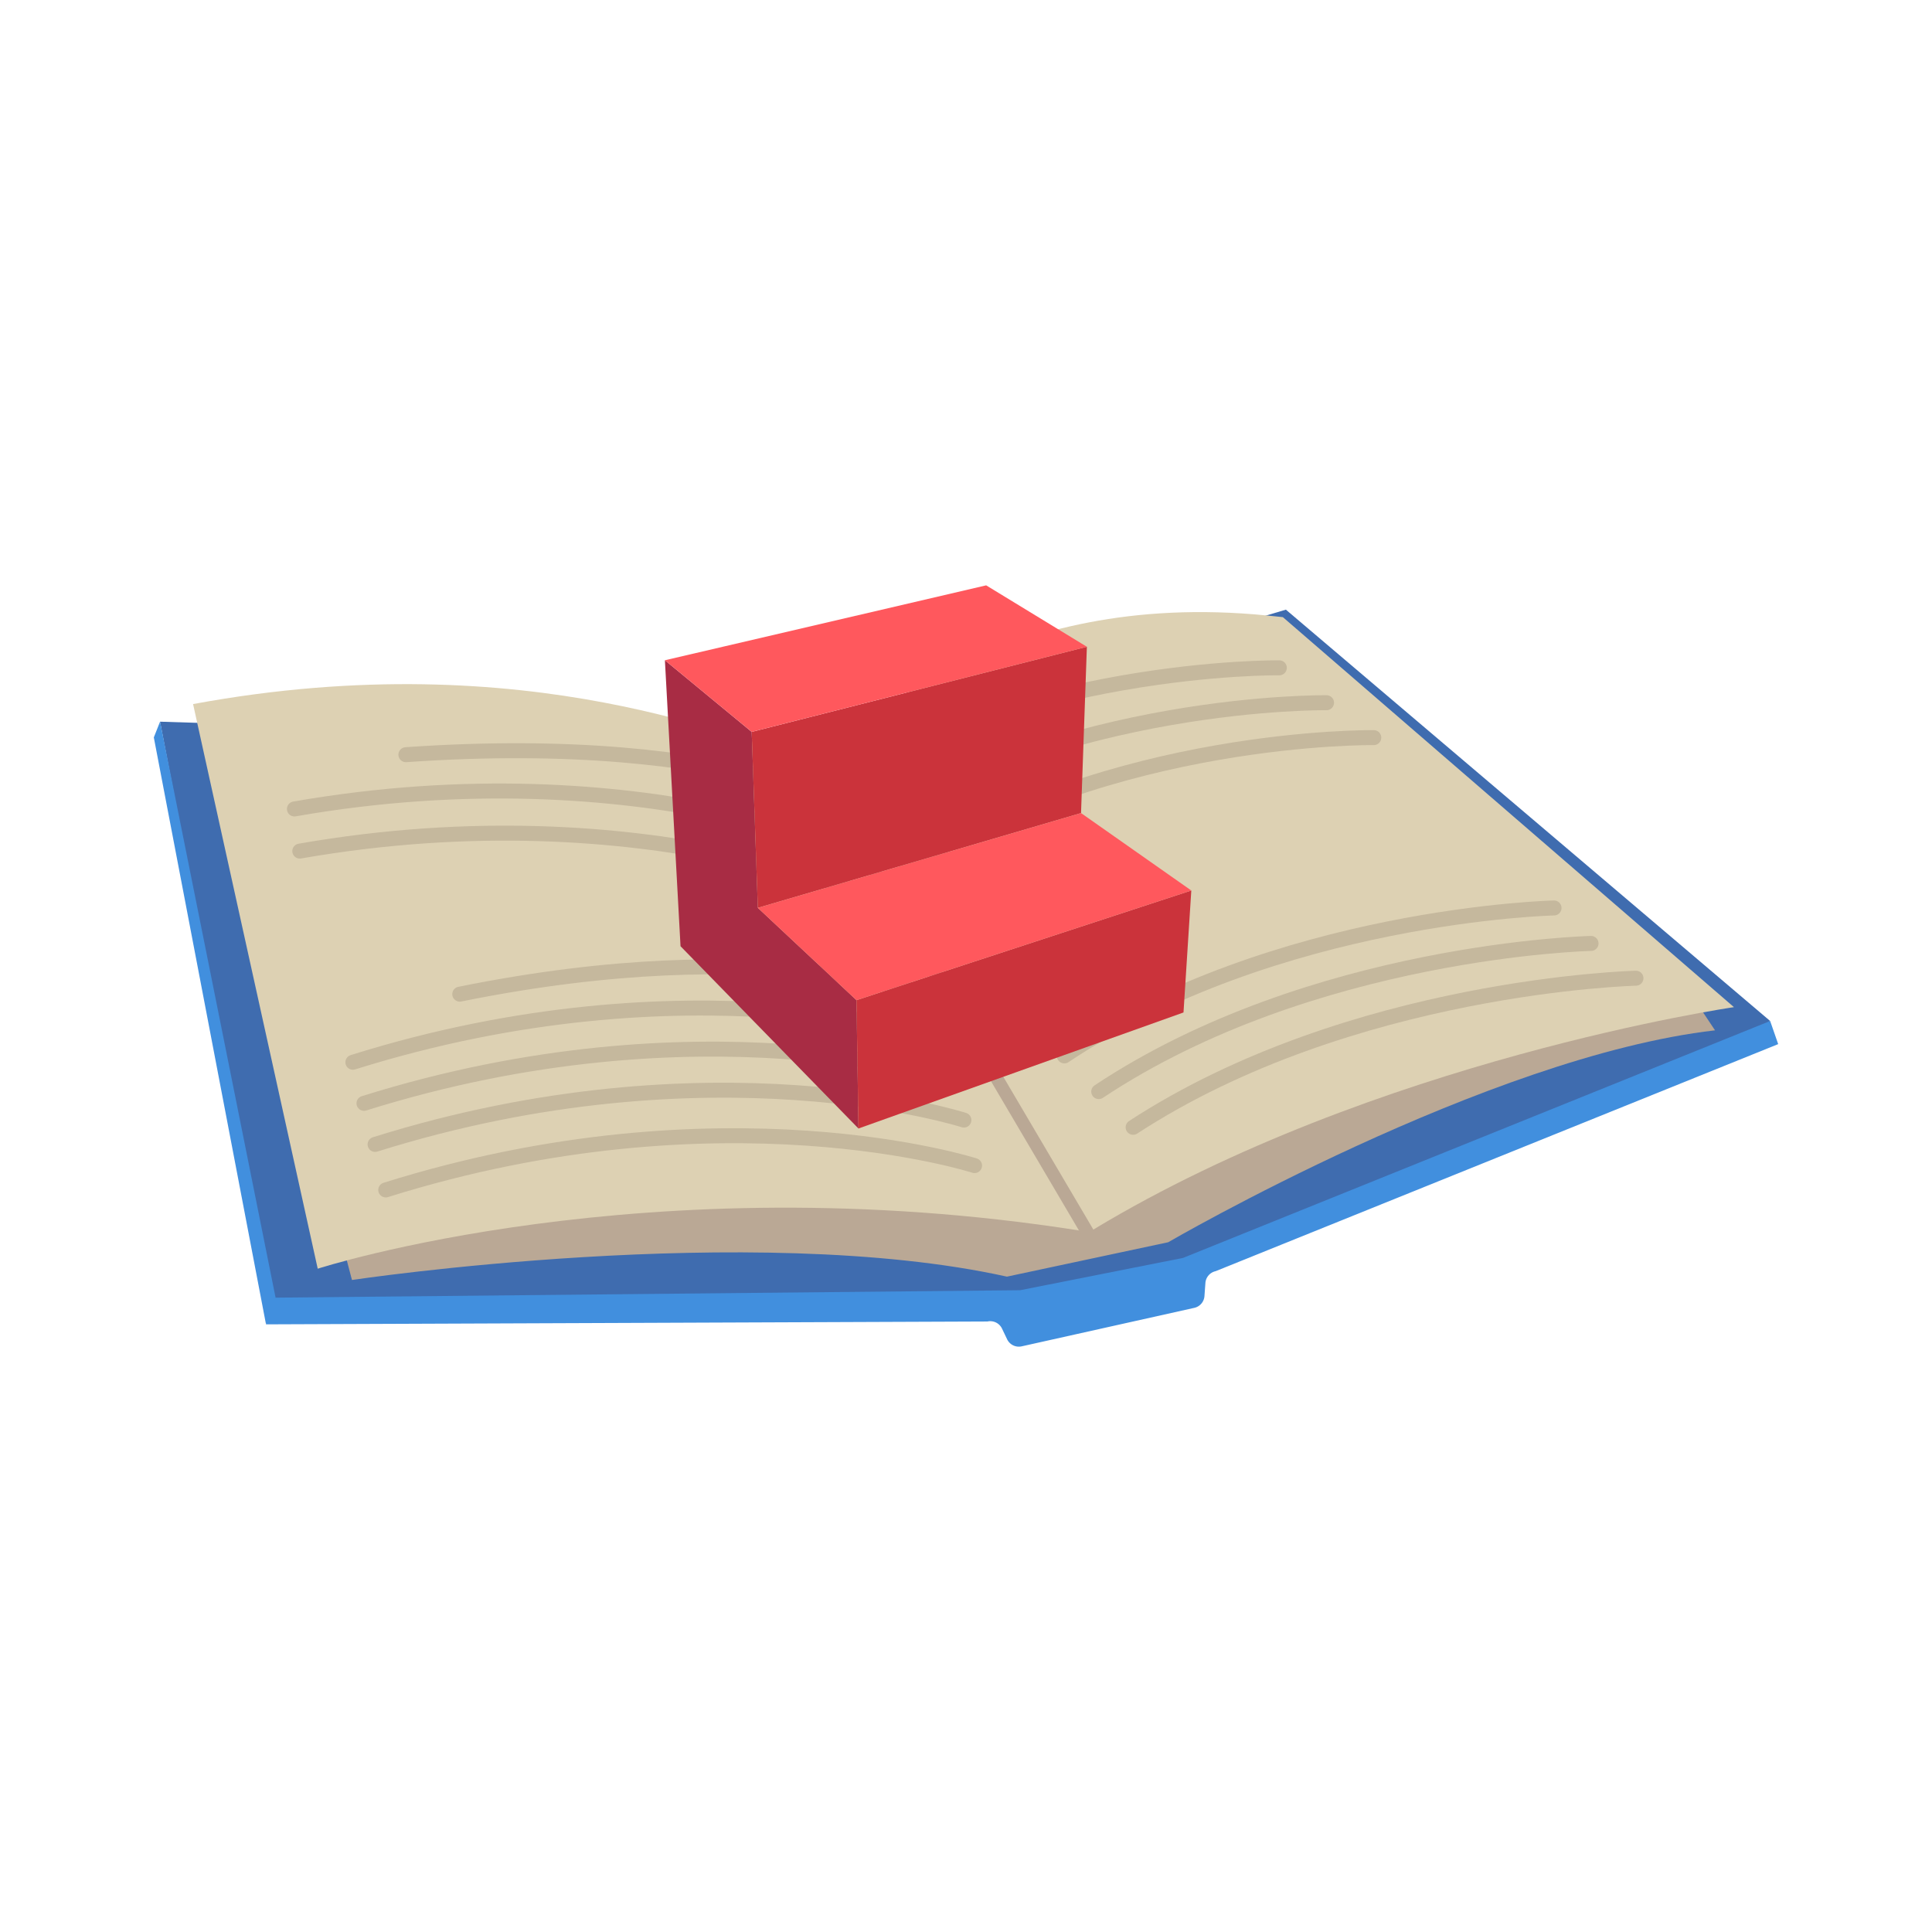 <svg version="1.1" viewBox="0 0 800 800" xmlns="http://www.w3.org/2000/svg">
 <defs>
  <style>.cls-1 {
        fill: #418fde;
      }

      .cls-2 {
        fill: #3f6caf;
      }

      .cls-3 {
        fill: #baa895;
      }

      .cls-4 {
        fill: #ddd1b3;
      }

      .cls-5 {
        fill: none;
        stroke: #91826d;
        stroke-linecap: round;
        stroke-linejoin: round;
        stroke-width: 6.199px;
        opacity: 0.32;
      }

      .cls-6 {
        fill: #a82c44;
      }

      .cls-7 {
        fill: #cb333b;
      }

      .cls-8 {
        fill: #ff585d;
      }</style>
 </defs>
 <g transform="translate(63.692 242.38)" data-name="Capa 2">
  <g data-name="Capa 1">
   <path class="cls-1" d="m669.29 180.39 3.327 9.578-232.96 94.026a5.391 5.391 0 0 0-4.217 4.877l-0.392 5.427a5.391 5.391 0 0 1-4.2 4.875l-71.483 15.94a5.388 5.388 0 0 1-6.04-2.943c-0.639-1.342-1.381-2.895-2.116-4.422a5.39 5.39 0 0 0-6.017-2.923l-298.74 1.177 1.962-11.027z"/>
   <polygon class="cls-2" points="48.416 294.97 358.71 291.87 426.16 278.5 669.29 180.39 468.77 10.065 282.34 65.333 2.581 56.45"/>
   <path class="cls-3" d="m353.26 286.25c-105.69-23.408-271.21 1.382-271.21 1.382l-15.85-60.266 566.45-63.879 13.807 20.774c-94.258 10.839-226.43 87.748-226.43 87.748z"/>
   <path class="cls-4" d="m387.32 267.8c-1.42-0.24-2.83-0.47-4.25-0.68-179.44-28.2-315.2 15.843-315.2 15.843l-49.154-222.64-2.46-11.16c140.25-25.927 229.56 17.147 250.83 21.147 1.12 0.21 2.02 0.39 2.69 0.53 0.94 0.2 1.42 0.31 1.42 0.31l3.05 5.16z"/>
   <path class="cls-4" d="m654.3 174.66s-148.42 21.573-265.26 92.1c-0.58 0.34-1.15 0.69-1.72 1.04l-73.87-118.82-44.64-71.81-2.78-4.47s0.64-0.35 1.9-0.96c0.51-0.26 1.13-0.55 1.85-0.9 0.86-0.39 1.86-0.85 3-1.36 21.58-9.58 75.964-68.1 187.97-57.017 2.24 0.21 4.49 0.45 6.76 0.7z"/>
   <path class="cls-3" d="m393.4 274.16-4.59 2.7-5.74-9.74-69.62-118.14-42.52-72.15-3-5.09-0.84-1.43c1.12 0.21 2.02 0.39 2.69 0.53 0.86-0.39 1.86-0.85 3-1.36l3.8 6.46 112.46 190.82z"/>
   <path class="cls-5" d="m96.034 250.35c139.49-43.748 243.82-10.081 243.82-10.081"/>
   <path class="cls-5" d="m91.618 231.5c139.49-43.748 243.82-10.081 243.82-10.081"/>
   <path class="cls-5" d="m87.022 214.49c139.49-43.748 243.82-10.081 243.82-10.081"/>
   <path class="cls-5" d="m82.427 197.48c139.49-43.748 243.82-10.076 243.82-10.076"/>
   <path class="cls-5" d="m126.69 169.28c128.75-26.07 194.96 1.1 194.96 1.1"/>
   <path class="cls-5" d="m60.447 110.04c144.28-25.2 243.08 21.735 243.08 21.735"/>
   <path class="cls-5" d="m58.222 92.592c144.28-25.192 243.08 21.735 243.08 21.735"/>
   <path class="cls-5" d="m104.38 70.121c139.34-9.723 194.7 26.755 194.7 26.755"/>
   <path class="cls-5" d="m405.51 224.41c90.323-58.9 208.21-61.734 208.21-61.734"/>
   <path class="cls-5" d="m391.27 209.63c88.373-58.732 203.85-61.357 203.85-61.357"/>
   <path class="cls-5" d="m377.03 194.85c87.891-58.69 202.77-61.263 202.77-61.263"/>
   <path class="cls-5" d="m311.88 117.19c84.652-55.577 193.28-54.139 193.28-54.139"/>
   <path class="cls-5" d="m292.32 102.74c84.652-55.578 193.28-54.142 193.28-54.142"/>
   <path class="cls-5" d="m272.77 88.289c84.652-55.577 193.28-54.139 193.28-54.139"/>
   <polygon class="cls-6" points="290.96 171.77 291.78 224.91 218.1 149.43 211.63 31.019 247.57 60.681 250.11 133.54"/>
   <polygon class="cls-7" points="383.94 94.298 250.11 133.54 247.57 60.681 386.36 25.436"/>
   <polygon class="cls-7" points="426.37 176.86 429.6 126.36 290.96 171.77 291.78 224.91"/>
   <polygon class="cls-8" points="383.94 94.298 250.11 133.54 290.96 171.77 429.6 126.36"/>
   <polygon class="cls-8" points="344.66 0 386.36 25.436 247.57 60.681 211.63 31.019"/>
   <polygon class="cls-1" points="0 62.968 2.581 56.45 50.42 294.95 46.452 306"/>
  </g>
 </g>
</svg>
